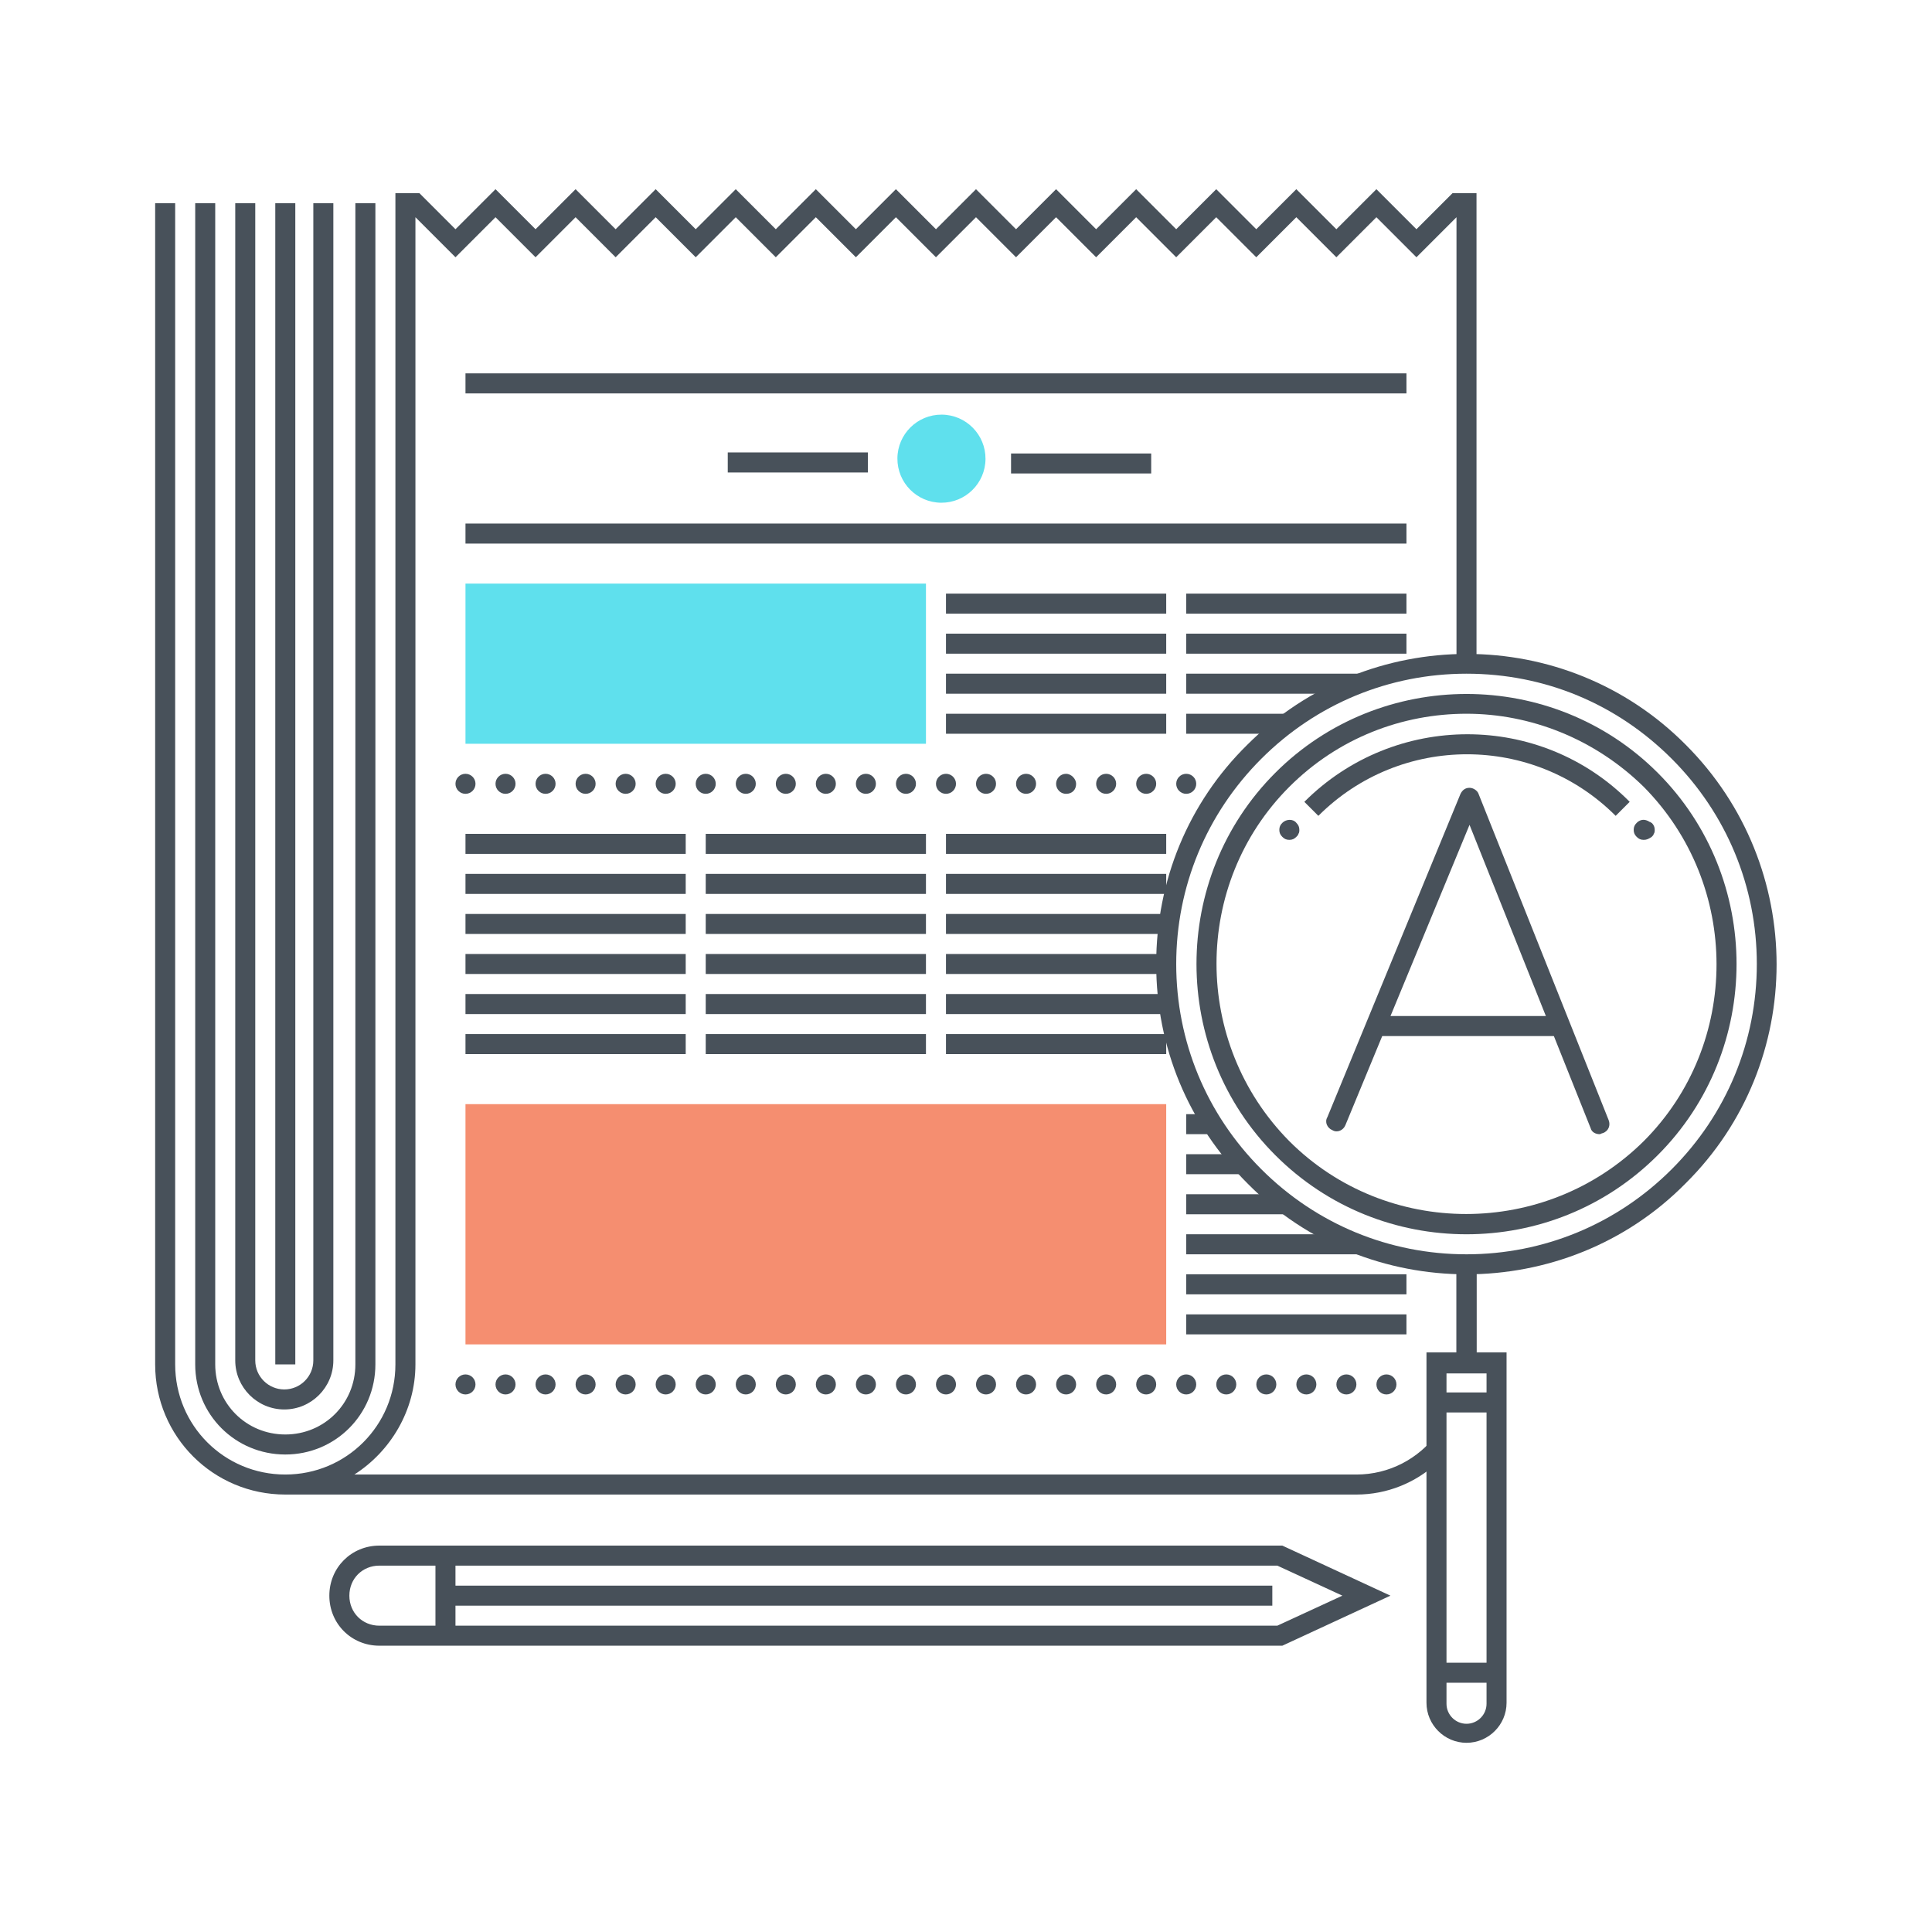 <?xml version="1.0" encoding="utf-8"?><svg id="fpLayer_1" xmlns="http://www.w3.org/2000/svg" xmlns:xlink="http://www.w3.org/1999/xlink" viewBox="0 0 193 193" width="193" height="193"><style>.fpst0{clip-path:url(#fpSVGID_2_)}.fpst1{fill:#5fe0ed}.fpst2{fill:#f58e70}.fpst3{fill:none}.fpst4{fill:#48515a}.fpst5{fill:#475059}</style><defs><path id="fpSVGID_1_" d="M0 0h193v193H0z"/></defs><clipPath id="fpSVGID_2_"><use xlink:href="#fpSVGID_1_" overflow="visible"/></clipPath><g class="fpst0"><path class="fpst1" d="M92.5 74.3h-46v-16h46z"/><ellipse transform="matrix(.007 -1 1 .007 47.59 139.5)" class="fpst1" cx="94" cy="45.8" rx="4.4" ry="4.4"/><path class="fpst2" d="M46.5 110.3h70v24h-70z"/><path class="fpst3" d="M141.5 25.7l-4-4-4 4-4-4-4 4-4-4-4 4-4-4-4 4-4-4-4 4-4-4-4 4-4-4-4 4-4-4-4 4-4-4-4 4-4-4-4 4-4-4-4 4-4-4-4 4-4-4v114.6c0 4.6-2.4 8.7-6.1 11h100.1c5.5 0 10-4.5 10-10v-11c-2.2-.1-4.5-.4-6.7-1h-20.3v-2h14.9c-1.2-.6-2.4-1.2-3.5-2h-11.4v-2h8.7c-.7-.6-1.3-1.2-2-1.8l-.2-.2h-6.6v-2h4.8c-.5-.6-1-1.3-1.5-2h-3.3v-2h2c-2.7-4.6-4-9.8-4-15v1h-22v-2h22v1c0-6 1.8-12.1 5.4-17.2-.3-.2-.4-.5-.4-.8 0-.5.5-1 1-1 .2 0 .4.1.6.2.7-.8 1.4-1.7 2.2-2.4.6-.6 1.3-1.2 2-1.8h-8.7v-2h11.4c1.1-.8 2.3-1.4 3.5-2h-14.9v-2h20.3c2.2-.6 4.4-.9 6.7-1V21.7l-4 4zm-19 113.6c-.5 0-1-.5-1-1s.5-1 1-1 1 .5 1 1-.4 1-1 1zm4 0c-.5 0-1-.5-1-1s.5-1 1-1 1 .5 1 1-.4 1-1 1zm4 0c-.5 0-1-.5-1-1s.5-1 1-1 1 .5 1 1-.4 1-1 1zm4 0c-.5 0-1-.5-1-1s.5-1 1-1 1 .5 1 1-.4 1-1 1zm4 0c-.5 0-1-.5-1-1s.5-1 1-1 1 .5 1 1-.4 1-1 1zm-20-12h22v2h-22v-2zm0 4h22v2h-22v-2zm0 6c.5 0 1 .5 1 1s-.5 1-1 1-1-.5-1-1 .5-1 1-1zm-72-60c.5 0 1 .5 1 1s-.5 1-1 1c-.6 0-1-.5-1-1s.5-1 1-1zm0 62c-.6 0-1-.5-1-1s.4-1 1-1c.5 0 1 .5 1 1s-.4 1-1 1zm4 0c-.6 0-1-.5-1-1s.4-1 1-1c.5 0 1 .5 1 1s-.4 1-1 1zm4 0c-.6 0-1-.5-1-1s.4-1 1-1c.5 0 1 .5 1 1s-.4 1-1 1zm4 0c-.6 0-1-.5-1-1s.4-1 1-1c.5 0 1 .5 1 1s-.4 1-1 1zm4 0c-.6 0-1-.5-1-1s.4-1 1-1c.5 0 1 .5 1 1s-.4 1-1 1zm4 0c-.6 0-1-.5-1-1s.4-1 1-1c.5 0 1 .5 1 1s-.4 1-1 1zm2-34h-22v-2h22v2zm0-4h-22v-2h22v2zm0-4h-22v-2h22v2zm0-4h-22v-2h22v2zm0-4h-22v-2h22v2zm0-4h-22v-2h22v2zm-19-7c0-.5.4-1 1-1 .5 0 1 .5 1 1s-.5 1-1 1-1-.4-1-1zm4 0c0-.5.4-1 1-1 .5 0 1 .5 1 1s-.5 1-1 1-1-.4-1-1zm4 0c0-.5.4-1 1-1 .5 0 1 .5 1 1s-.5 1-1 1-1-.4-1-1zm4 0c0-.5.4-1 1-1 .5 0 1 .5 1 1s-.5 1-1 1-1-.4-1-1zm4 0c0-.5.4-1 1-1 .5 0 1 .5 1 1s-.5 1-1 1-1-.4-1-1zm5 61c-.6 0-1-.5-1-1s.4-1 1-1c.5 0 1 .5 1 1s-.4 1-1 1zm-1-61c0-.5.4-1 1-1 .5 0 1 .5 1 1s-.5 1-1 1-1-.4-1-1zm5 61c-.6 0-1-.5-1-1s.4-1 1-1c.5 0 1 .5 1 1s-.4 1-1 1zm4 0c-.6 0-1-.5-1-1s.4-1 1-1c.5 0 1 .5 1 1s-.4 1-1 1zm4 0c-.6 0-1-.5-1-1s.4-1 1-1c.5 0 1 .5 1 1s-.4 1-1 1zm4 0c-.6 0-1-.5-1-1s.4-1 1-1c.5 0 1 .5 1 1s-.4 1-1 1zm4 0c-.5 0-1-.5-1-1s.5-1 1-1 1 .5 1 1-.4 1-1 1zm2-34h-22v-2h22v2zm0-4h-22v-2h22v2zm0-4h-22v-2h22v2zm0-4h-22v-2h22v2zm0-4h-22v-2h22v2zm0-4h-22v-2h22v2zm-19-7c0-.5.4-1 1-1 .5 0 1 .5 1 1s-.5 1-1 1-1-.4-1-1zm4 0c0-.5.4-1 1-1 .5 0 1 .5 1 1s-.5 1-1 1-1-.4-1-1zm4 0c0-.5.4-1 1-1 .5 0 1 .5 1 1s-.5 1-1 1-1-.4-1-1zm4 0c0-.5.4-1 1-1 .5 0 1 .5 1 1s-.5 1-1 1-1-.4-1-1zm4 0c0-.5.5-1 1-1s1 .5 1 1-.5 1-1 1-1-.4-1-1zm5 61c-.5 0-1-.5-1-1s.5-1 1-1 1 .5 1 1-.4 1-1 1zm4 0c-.5 0-1-.5-1-1s.5-1 1-1 1 .5 1 1-.4 1-1 1zm4 0c-.5 0-1-.5-1-1s.5-1 1-1 1 .5 1 1-.4 1-1 1zm4 0c-.5 0-1-.5-1-1s.5-1 1-1 1 .5 1 1-.4 1-1 1zm4 0c-.5 0-1-.5-1-1s.5-1 1-1 1 .5 1 1-.4 1-1 1zm4 0c-.5 0-1-.5-1-1s.5-1 1-1 1 .5 1 1-.4 1-1 1zm2-34h-22v-2h22v2zm0-6v2h-22v-2h22zm-23-21c0-.5.5-1 1-1s1 .5 1 1-.5 1-1 1-1-.4-1-1zm23 15h-22v-2h22v2zm0-4h-22v-2h22v2zm0-4h-22v-2h22v2zm-19-7c0-.5.5-1 1-1s1 .5 1 1-.5 1-1 1-1-.4-1-1zm4 0c0-.5.5-1 1-1s1 .5 1 1-.5 1-1 1-1-.4-1-1zm4 0c0-.5.4-1 1-1 .5 0 1 .5 1 1s-.5 1-1 1c-.6 0-1-.4-1-1zm4 0c0-.5.5-1 1-1s1 .5 1 1-.5 1-1 1-1-.4-1-1zm4 0c0-.5.5-1 1-1s1 .5 1 1-.5 1-1 1-1-.4-1-1zm3-5h-22v-2h22v2zm0-4h-22v-2h22v2zm0-4h-22v-2h22v2zm0-4h-22v-2h22v2zm3 17c0 .5-.5 1-1 1s-1-.5-1-1 .5-1 1-1 1 .5 1 1zm21-13h-22v-2h22v2zm0-4h-22v-2h22v2zm0-7h-94v-2h94v2zm-67.8-7.1v-2h14v2h-14zm28.3.1v-2h14v2h-14zm39.5-8h-94v-2h94v2z"/><path class="fpst4" d="M28.5 145.3c5 0 9-4 9-9v-116h-2v116c0 3.9-3.1 7-7 7s-7-3.1-7-7v-116h-2v116c0 5 4 9 9 9z"/><path class="fpst4" d="M28.4 140.8c2.7 0 4.9-2.2 4.9-4.9V20.3h-2v115.6c0 1.6-1.3 2.9-2.9 2.9s-2.9-1.3-2.9-2.9V20.3h-2v115.6c0 2.7 2.2 4.9 4.9 4.9z"/><path class="fpst4" d="M27.5 20.3h2v116h-2zM46.5 37.3h94v2h-94zM46.5 52.3h94v2h-94zM72.7 45.2h14v2h-14zM101 45.3h14v2h-14zM94.5 59.3h22v2h-22zM94.5 63.3h22v2h-22zM94.5 67.3h22v2h-22zM94.5 71.3h22v2h-22zM118.5 59.3h22v2h-22zM118.5 63.3h22v2h-22zM118.5 67.3v2h14.9c1.7-.8 3.6-1.5 5.4-2h-20.3zM118.5 71.3v2h8.7c.9-.7 1.7-1.4 2.7-2h-11.4z"/><circle class="fpst4" cx="82.5" cy="78.3" r="1"/><path class="fpst4" d="M122.5 77.3c-.5 0-1 .5-1 1 0 .3.2.6.4.8.4-.5.8-1.1 1.2-1.6-.2-.1-.4-.2-.6-.2z"/><circle class="fpst4" cx="74.5" cy="78.3" r="1"/><circle class="fpst4" cx="78.5" cy="78.3" r="1"/><circle class="fpst4" cx="62.5" cy="78.3" r="1"/><circle class="fpst4" cx="54.5" cy="78.3" r="1"/><circle class="fpst4" cx="46.5" cy="78.3" r="1"/><circle class="fpst4" cx="58.5" cy="78.3" r="1"/><circle class="fpst4" cx="50.5" cy="78.3" r="1"/><circle class="fpst4" cx="70.5" cy="78.3" r="1"/><circle class="fpst4" cx="66.5" cy="78.3" r="1"/><circle class="fpst4" cx="90.5" cy="78.3" r="1"/><circle class="fpst4" cx="86.5" cy="78.3" r="1"/><circle class="fpst4" cx="102.5" cy="78.3" r="1"/><circle class="fpst4" cx="118.5" cy="78.3" r="1"/><circle class="fpst4" cx="114.5" cy="78.3" r="1"/><path class="fpst4" d="M107.5 78.3c0-.5-.5-1-1-1-.6 0-1 .5-1 1s.4 1 1 1 1-.4 1-1z"/><circle class="fpst4" cx="94.5" cy="78.3" r="1"/><circle class="fpst4" cx="98.5" cy="78.3" r="1"/><circle class="fpst4" cx="110.5" cy="78.3" r="1"/><path class="fpst4" d="M94.5 83.3h22v2h-22zM94.5 87.3h22v2h-22zM94.5 91.3h22v2h-22zM94.5 95.3v2h22v-2zM46.5 83.3h22v2h-22zM46.5 87.3h22v2h-22zM46.5 91.3h22v2h-22zM46.5 95.3h22v2h-22zM70.5 83.3h22v2h-22zM70.5 87.3h22v2h-22zM70.5 91.3h22v2h-22zM70.5 95.3h22v2h-22zM94.5 99.3h22v2h-22zM94.5 103.3h22v2h-22zM46.5 99.3h22v2h-22zM46.5 103.3h22v2h-22zM70.5 99.3h22v2h-22zM70.5 103.3h22v2h-22zM118.5 111.3v2h3.3c-.5-.7-.9-1.3-1.3-2h-2zM118.5 115.3v2h6.6c-.6-.6-1.2-1.3-1.8-2h-4.8zM118.5 119.3v2h11.4c-.9-.6-1.8-1.3-2.7-2h-8.7zM118.5 123.3v2h20.3c-1.9-.5-3.7-1.2-5.4-2h-14.9zM118.5 127.3h22v2h-22zM118.5 131.3h22v2h-22z"/><circle class="fpst4" cx="90.5" cy="138.3" r="1"/><circle class="fpst4" cx="86.5" cy="138.3" r="1"/><circle class="fpst4" cx="122.5" cy="138.3" r="1"/><circle class="fpst4" cx="70.5" cy="138.3" r="1"/><circle class="fpst4" cx="78.5" cy="138.3" r="1"/><circle class="fpst4" cx="114.5" cy="138.3" r="1"/><circle class="fpst4" cx="110.5" cy="138.3" r="1"/><circle class="fpst4" cx="106.5" cy="138.3" r="1"/><circle class="fpst4" cx="126.5" cy="138.3" r="1"/><circle class="fpst4" cx="98.5" cy="138.3" r="1"/><circle class="fpst4" cx="94.5" cy="138.3" r="1"/><circle class="fpst4" cx="102.5" cy="138.3" r="1"/><circle class="fpst4" cx="82.5" cy="138.3" r="1"/><circle class="fpst4" cx="54.5" cy="138.3" r="1"/><circle class="fpst4" cx="74.5" cy="138.3" r="1"/><circle class="fpst4" cx="58.5" cy="138.3" r="1"/><circle class="fpst4" cx="46.5" cy="138.3" r="1"/><circle class="fpst4" cx="118.5" cy="138.3" r="1"/><circle class="fpst4" cx="138.5" cy="138.3" r="1"/><circle class="fpst4" cx="50.5" cy="138.3" r="1"/><circle class="fpst4" cx="130.5" cy="138.3" r="1"/><circle class="fpst4" cx="134.5" cy="138.3" r="1"/><circle class="fpst4" cx="62.5" cy="138.3" r="1"/><circle class="fpst4" cx="66.5" cy="138.3" r="1"/><g><path class="fpst5" d="M128.1 164.4H37.9c-2.8 0-5-2.2-5-5s2.2-5 5-5h90.2l10.8 5-10.8 5zm-90.2-8c-1.7 0-3 1.3-3 3s1.3 3 3 3h89.7l6.5-3-6.5-3H37.9z"/><path class="fpst5" d="M43.5 155.8h2v7.6h-2z"/><g><path class="fpst5" d="M44.5 158.4h82.6v2H44.5z"/></g></g><g><path class="fpst4" d="M146.5 127.3c-7.9 0-15.9-3-21.9-9.1-5.9-5.9-9.1-13.6-9.1-21.9 0-8.3 3.2-16.1 9.1-21.9 12.1-12.1 31.8-12.1 43.8 0 12.1 12.1 12.1 31.8 0 43.8-6 6.1-14 9.1-21.9 9.1zm0-60c-7.7 0-15 3-20.5 8.5s-8.5 12.8-8.5 20.5 3 15 8.5 20.5 12.8 8.5 20.5 8.5 15-3 20.5-8.5 8.5-12.8 8.5-20.5-3-15-8.5-20.5-12.7-8.5-20.5-8.5z"/><path class="fpst4" d="M146.5 123.3c-6.9 0-13.8-2.6-19.1-7.9-10.5-10.5-10.5-27.7 0-38.2s27.7-10.5 38.2 0 10.5 27.7 0 38.2c-5.3 5.3-12.2 7.9-19.1 7.9zm0-52c-6.4 0-12.8 2.4-17.7 7.3-9.7 9.7-9.7 25.6 0 35.4 9.7 9.7 25.6 9.7 35.4 0 9.7-9.7 9.7-25.6 0-35.4-4.9-4.8-11.3-7.3-17.7-7.3z"/><path class="fpst4" d="M161.4 81.5c-8.2-8.2-21.5-8.2-29.7 0l-1.4-1.4c9-9 23.6-9 32.5 0l-1.4 1.4zM164.2 83.9c-.3 0-.5-.1-.7-.3-.2-.2-.3-.4-.3-.7 0-.3.1-.5.3-.7.3-.3.7-.4 1.1-.2.1 0 .1.1.2.1s.1.1.2.1c.2.2.3.4.3.7 0 .1 0 .3-.1.4 0 .1-.1.2-.2.3-.3.2-.5.3-.8.3zM128.8 83.9c-.3 0-.5-.1-.7-.3-.2-.2-.3-.4-.3-.7 0-.3.1-.5.3-.7.4-.4 1.1-.4 1.4 0 .2.2.3.4.3.7 0 .1 0 .3-.1.4 0 .1-.1.2-.2.3-.2.2-.4.3-.7.3z"/><g><path class="fpst4" d="M159.8 113.3c-.4 0-.8-.2-.9-.6l-12.1-30.3-12.4 30c-.2.5-.8.8-1.3.5-.5-.2-.8-.8-.5-1.3l13.3-32.3c.2-.4.5-.6.9-.6s.8.3.9.6l13 32.6c.2.5 0 1.1-.6 1.3-.1 0-.2.1-.3.1z"/><path class="fpst4" d="M155.5 103.5H138c-.6 0-1-.4-1-1s.4-1 1-1h17.5c.6 0 1 .4 1 1s-.4 1-1 1z"/></g><g><path class="fpst4" d="M146.5 174.1c-2.2 0-4-1.8-4-4v-35h8v35c0 2.2-1.8 4-4 4zm-2-36.9v33c0 1.1.9 2 2 2s2-.9 2-2v-33h-4z"/><path class="fpst4" d="M143.5 166.1h6v2h-6zM143.5 139.1h6v2h-6z"/></g></g><path class="fpst4" d="M145.5 126.3h2v9.9h-2z"/><g><path class="fpst4" d="M145.5 126.3v9.9h2v-9.9h-2zM143.5 143.3c-1.8 2.4-4.7 4-8 4H35.4c3.6-2.3 6.1-6.4 6.1-11V21.7l4 4 4-4 4 4 4-4 4 4 4-4 4 4 4-4 4 4 4-4 4 4 4-4 4 4 4-4 4 4 4-4 4 4 4-4 4 4 4-4 4 4 4-4 4 4 4-4 4 4 4-4v44.6h2v-47h-2.4l-3.6 3.6-4-4-4 4-4-4-4 4-4-4-4 4-4-4-4 4-4-4-4 4-4-4-4 4-4-4-4 4-4-4-4 4-4-4-4 4-4-4-4 4-4-4-4 4-4-4-4 4-3.6-3.6h-2.4v117c0 6.1-4.9 11-11 11s-11-4.9-11-11v-116h-2v116c0 7.2 5.8 13 13 13h107c3.1 0 5.9-1.2 8-3.1v-2.9z"/></g></g></svg>